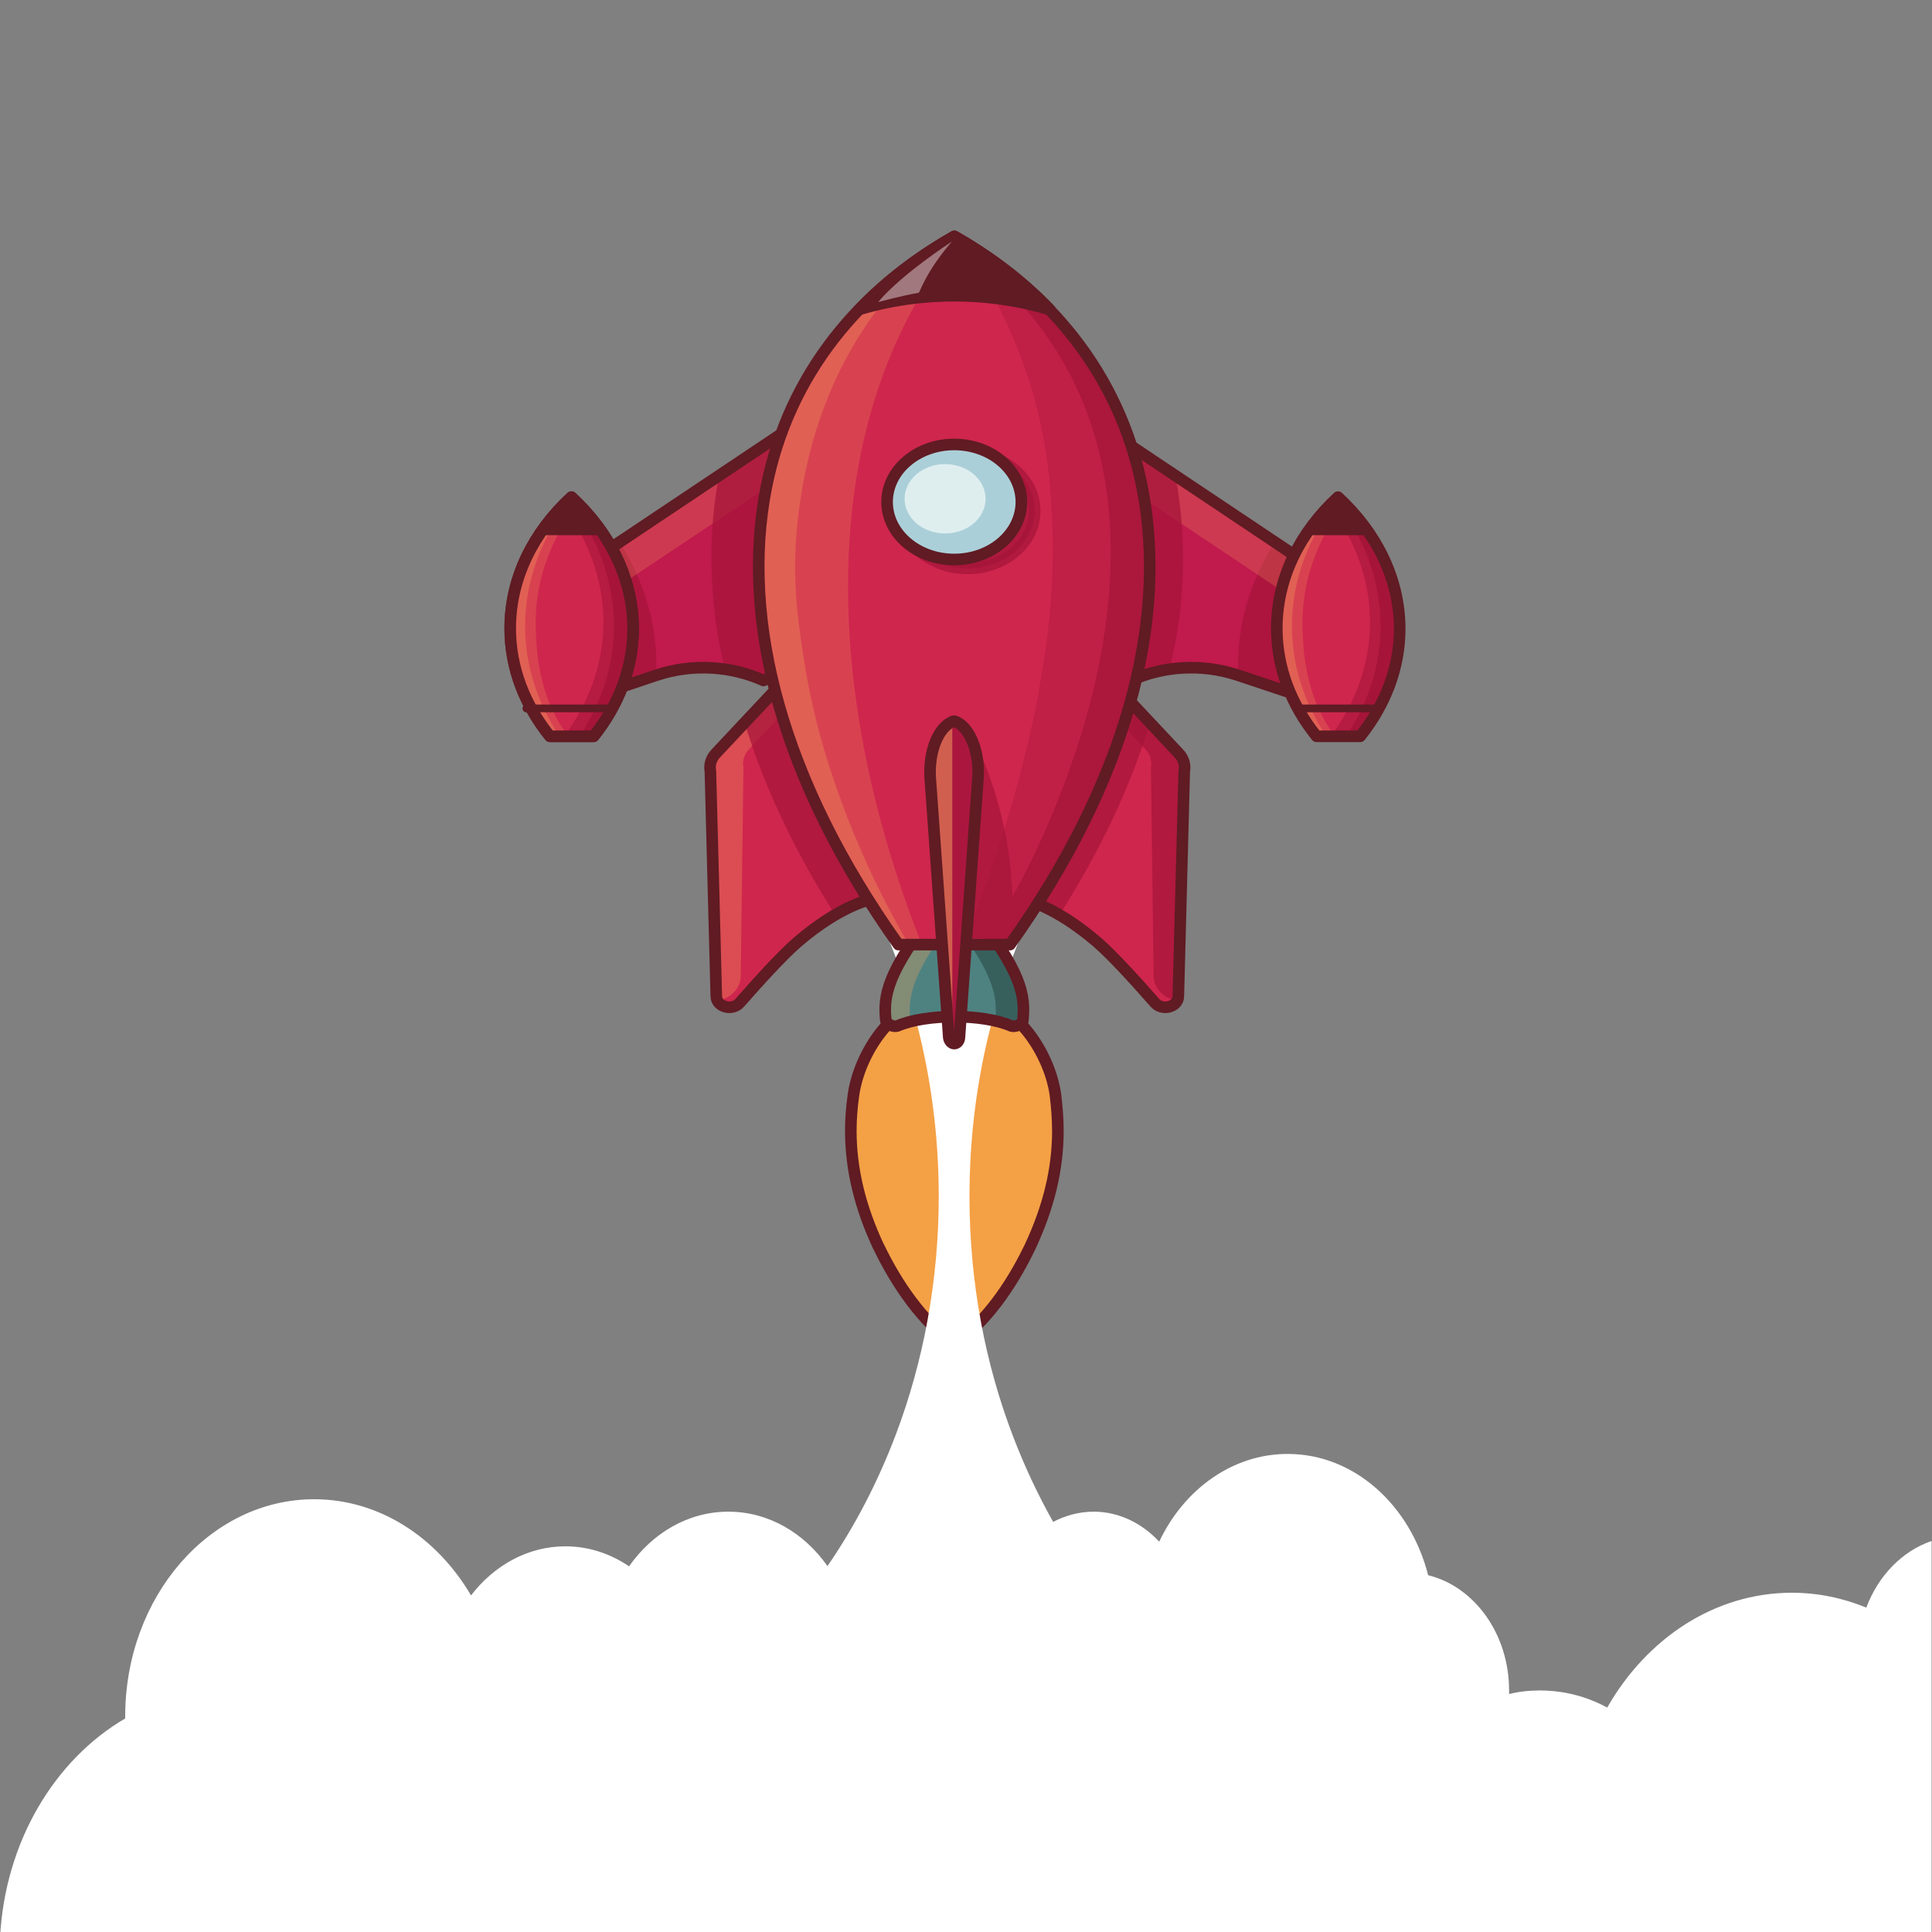 <?xml version="1.0" encoding="UTF-8" standalone="no"?>
<svg
   xmlns:dc="http://purl.org/dc/elements/1.1/"
   xmlns:cc="http://creativecommons.org/ns#"
   xmlns:rdf="http://www.w3.org/1999/02/22-rdf-syntax-ns#"
   xmlns:svg="http://www.w3.org/2000/svg"
   xmlns="http://www.w3.org/2000/svg"
   xmlns:sodipodi="http://sodipodi.sourceforge.net/DTD/sodipodi-0.dtd"
   xmlns:inkscape="http://www.inkscape.org/namespaces/inkscape"
   version="1.1"
   id="Layer_1"
   x="0px"
   y="0px"
   viewBox="0 0 1000 1000"
   style="enable-background:new 0 0 1000 1000;"
   xml:space="preserve"
   sodipodi:docname="rocket.svg"
   inkscape:version="1.0.1 (3bc2e813f5, 2020-09-07)"><rect x="0" y="0" width="1000" height="1000" fill="#808080" stroke="none"/><defs
   id="defs3153" /><sodipodi:namedview
   pagecolor="#ffffff"
   bordercolor="#666666"
   borderopacity="1"
   objecttolerance="10"
   gridtolerance="10"
   guidetolerance="10"
   inkscape:pageopacity="0"
   inkscape:pageshadow="2"
   inkscape:window-width="1920"
   inkscape:window-height="1017"
   id="namedview3151"
   showgrid="false"
   inkscape:zoom="0.85"
   inkscape:cx="101.94516"
   inkscape:cy="431.16793"
   inkscape:window-x="-8"
   inkscape:window-y="-8"
   inkscape:window-maximized="1"
   inkscape:current-layer="Layer_1"
   inkscape:document-rotation="0"
   showguides="false" />
<style
   type="text/css"
   id="style2853">
	.st0{fill:none;stroke:#601B23;stroke-width:6;stroke-linecap:round;stroke-linejoin:round;stroke-miterlimit:10;}
	.st1{fill:#E36535;}
	.st2{fill:#F4A045;}
	.st3{fill:#554D84;}
	.st4{fill:#FFFFFF;}
	.st5{fill:#601B23;}
	.st6{fill:#C11A4D;}
	.st7{fill:#CF264D;}
	.st8{opacity:0.72;fill:#A5143A;}
	.st9{opacity:0.23;fill:#F4A15D;}
	.st10{opacity:0.32;fill:#F4A15D;}
	.st11{opacity:0.37;fill:#A5143A;}
	.st12{fill:none;stroke:#601B23;stroke-width:4;stroke-linecap:round;stroke-linejoin:round;stroke-miterlimit:10;}
	.st13{fill:#4E8280;}
	.st14{opacity:0.32;}
	.st15{fill:#F4A15D;}
	.st16{fill:#37605D;}
	.st17{opacity:0.72;fill:#A5143A;stroke:#A5143A;stroke-width:6;stroke-linecap:round;stroke-linejoin:round;stroke-miterlimit:10;}
	.st18{fill:#ABCFD8;}
	.st19{opacity:0.93;fill:#E2F0F2;}
	.st20{fill:#BC1D4E;}
	.st21{opacity:0.74;fill:#A5143A;}
	.st22{opacity:0.53;}
	.st23{opacity:0.41;fill:#FFFFFF;}
</style>
<path
   id="XMLID_29_"
   class="st0"
   d="m 488.156,516.624 c -12.008,1.314 -21.589,15.763 -23.378,27.694 -0.511,3.503 -0.766,6.896 -0.766,10.399 0,11.384 2.81,22.221 7.92,33.277 5.11,10.837 12.775,21.893 21.972,28.242 9.325,-6.349 16.863,-17.405 21.972,-28.242 5.11,-11.056 7.92,-21.893 7.92,-33.277 0,-3.503 -0.256,-6.896 -0.766,-10.399 -1.788,-12.041 -11.369,-26.381 -23.378,-27.694 -3.705,-0.328 -7.665,-0.328 -11.497,0 z" />
<path
   id="XMLID_35_"
   class="st1"
   d="m 488.156,516.624 c -12.008,1.314 -21.589,15.763 -23.378,27.694 -0.511,3.503 -0.766,6.896 -0.766,10.399 0,11.384 2.81,22.221 7.92,33.277 5.11,10.837 12.775,21.893 21.972,28.242 9.325,-6.349 16.863,-17.405 21.972,-28.242 5.11,-11.056 7.92,-21.893 7.92,-33.277 0,-3.503 -0.256,-6.896 -0.766,-10.399 -1.788,-12.041 -11.369,-26.381 -23.378,-27.694 -3.705,-0.328 -7.665,-0.328 -11.497,0 z"
   style="stroke-width:1.183" />
<path
   id="XMLID_178_"
   class="st2"
   d="m 547.558,585.258 c 0,20.36 -4.982,39.845 -14.18,59.658 -0.256,0.657 -0.639,1.314 -1.022,2.08 -9.198,18.828 -22.356,37.656 -38.324,48.712 -16.479,-11.384 -29.893,-30.978 -39.218,-50.354 -0.128,-0.109 -0.128,-0.219 -0.256,-0.438 -9.198,-19.813 -14.18,-39.298 -14.18,-59.658 0,-6.239 0.511,-12.369 1.405,-18.718 3.066,-21.236 19.928,-46.851 41.007,-49.587 0.256,0 0.511,-0.109 0.766,-0.109 6.643,-0.657 13.413,-0.657 20.056,-0.109 0.255,0 0.639,0 0.894,0.109 21.461,2.299 38.707,28.242 41.773,49.697 0.766,6.349 1.277,12.479 1.277,18.718 z"
   style="stroke-width:1.183" />
<path
   id="XMLID_177_"
   class="st0"
   d="m 547.558,585.258 c 0,20.36 -4.982,39.845 -14.18,59.658 -0.256,0.657 -0.639,1.314 -1.022,2.08 -9.198,18.828 -22.356,37.656 -38.324,48.712 -16.479,-11.384 -29.893,-30.978 -39.218,-50.354 -0.128,-0.109 -0.128,-0.219 -0.256,-0.438 -9.198,-19.813 -14.18,-39.298 -14.18,-59.658 0,-6.239 0.511,-12.369 1.405,-18.718 3.066,-21.236 19.928,-46.851 41.007,-49.587 0.256,0 0.511,-0.109 0.766,-0.109 6.643,-0.657 13.413,-0.657 20.056,-0.109 0.255,0 0.639,0 0.894,0.109 21.461,2.299 38.707,28.242 41.773,49.697 0.766,6.349 1.277,12.479 1.277,18.718 z" />

<path
   id="XMLID_62_"
   class="st4"
   d="m 999.798,797.614 c -15.2,5.173 -27.6,17.934 -33.8,34.488 -12,-4.943 -25,-7.702 -38.5,-7.702 -40,0 -75.2,23.681 -95.6,59.434 -10.6,-5.748 -22.4,-8.852 -34.9,-8.852 -5.5,0 -10.8,0.575 -15.9,1.839 0,-0.575 0,-1.15 0,-1.839 0,-29.314 -18,-53.801 -41.9,-59.663 -9.2,-36.212 -38.2,-62.767 -72.7,-62.767 -28.7,0 -53.7,18.393 -66.5,45.409 -8.9,-9.542 -20.8,-15.519 -33.9,-15.519 -7.5,0 -14.6,1.954 -21,5.288 -7.8,-13.91 -14.7,-28.51 -20.6,-43.914 -14.6,-37.936 -22.7,-80.241 -22.7,-124.615 0,-4.024 0.1,-7.932 0.2,-11.956 1.7,-51.386 14.2,-99.554 35.1,-141.629 h -86.5 c 20.9,42.075 33.4,90.357 35.1,141.744 0.1,3.909 0.2,7.817 0.2,11.726 0,43.684 -7.9,85.414 -22.1,123.121 -9.3,24.601 -21.2,47.593 -35.5,68.4 -12.1,-17.244 -30.6,-28.165 -51.3,-28.165 -20.8,0 -39.3,11.036 -51.4,28.28 -9.7,-6.553 -20.9,-10.346 -33,-10.346 -19.4,0 -36.9,9.886 -48.8,25.406 -17.6,-30.004 -47.4,-49.777 -81.2,-49.777 -54,0 -97.8,50.352 -97.8,112.429 0,0.345 0,0.69 0,1.035 -36.6,21.382 -62.3,63.917 -64.8,113.694 H 235.998 h 483.9 279.9 z"
   style="fill:#ffffff;stroke-width:1.072" />

<path
   id="XMLID_79_"
   class="st6"
   d="m 339.842,349.473 -41.645,13.902 v -67.758 l 127.874,-85.492 v 128.183 l -30.915,13.902 c -16.479,-7.444 -36.535,-8.976 -55.314,-2.737 z"
   style="stroke-width:1.183" />
<path
   id="XMLID_19_"
   class="st7"
   d="m 284.656,381.108 c -13.03,-16.201 -20.567,-35.357 -20.567,-55.827 0,-25.943 11.88,-49.697 31.681,-67.977 19.801,18.281 31.809,42.034 31.937,67.977 0,20.579 -7.537,39.626 -20.439,55.827 z"
   style="stroke-width:1.183" />
<path
   id="XMLID_83_"
   class="st8"
   d="M 298.197,363.374 339.587,349.582 c 0.511,-9.414 -0.256,-19.047 -2.299,-28.68 -3.066,-14.449 -8.815,-28.023 -16.735,-40.283 l -22.356,14.997 z"
   style="stroke-width:1.183" />
<polygon
   id="XMLID_63_"
   class="st9"
   points="441.6,375.5 341.4,453.5 341.4,515.5 345.6,513.9 345.6,470.9 441.6,396.1 "
   transform="matrix(1.277,0,0,1.095,-137.929,-200.913)" />
<path
   id="XMLID_69_"
   class="st8"
   d="m 375.228,346.408 c 7.026,0.985 13.669,2.956 19.928,5.802 l 30.915,-13.902 V 210.125 l -53.909,36.014 c -2.683,13.902 -3.96,28.461 -3.96,43.457 0.128,19.813 2.555,38.969 7.026,56.812 z"
   style="stroke-width:1.183" />
<path
   id="XMLID_72_"
   class="st0"
   d="m 339.842,349.473 -41.645,13.902 v -67.758 l 127.874,-85.492 v 128.183 l -30.915,13.902 c -16.479,-7.444 -36.535,-8.976 -55.314,-2.737 z" />
<path
   id="XMLID_34_"
   class="st7"
   d="m 284.656,381.108 c -13.03,-16.201 -20.567,-35.357 -20.567,-55.827 0,-25.943 11.88,-49.697 31.681,-67.977 19.801,18.281 31.809,42.034 31.937,67.977 0,20.579 -7.537,39.626 -20.439,55.827 z"
   style="stroke-width:1.183" />
<path
   id="XMLID_37_"
   class="st9"
   d="m 293.853,257.304 c 1.533,1.423 3.066,2.956 4.471,4.488 -13.286,17.514 -20.95,38.094 -21.078,59.986 0,21.674 3.832,41.925 16.863,59.439 h -11.753 c -12.902,-16.201 -20.439,-35.357 -20.439,-55.827 0.128,-26.052 12.136,-49.806 31.937,-68.087 z"
   style="stroke-width:1.183" />
<path
   id="XMLID_4_"
   class="st10"
   d="m 293.853,257.304 c 0.511,0.438 1.022,0.985 1.533,1.533 -14.946,18.937 -23.505,41.159 -23.633,65.022 0,20.689 6.515,40.173 17.884,57.359 h -7.282 c -12.902,-16.201 -20.439,-35.357 -20.439,-55.827 0.128,-26.052 12.136,-49.806 31.937,-68.087 z"
   style="stroke-width:1.183" />
<path
   id="XMLID_9_"
   class="st11"
   d="m 327.706,325.281 c 0,-25.943 -12.008,-49.587 -31.937,-67.977 -1.533,1.423 -3.066,2.956 -4.471,4.488 13.286,17.514 20.95,38.094 21.078,59.986 0,21.674 -7.409,41.925 -20.439,59.439 h 15.33 c 12.902,-16.31 20.439,-35.466 20.439,-55.936 z"
   style="stroke-width:1.183" />
<path
   id="XMLID_45_"
   class="st8"
   d="m 327.706,325.281 c 0,-25.943 -12.008,-49.587 -31.937,-67.977 -0.511,0.438 -1.022,0.985 -1.533,1.533 14.946,18.937 23.505,41.159 23.633,65.022 0,20.689 -6.515,40.173 -17.884,57.359 h 7.282 c 12.902,-16.31 20.439,-35.466 20.439,-55.936 z"
   style="stroke-width:1.183" />
<path
   id="XMLID_10_"
   class="st11"
   d="m 295.77,257.304 c -1.533,1.423 -3.066,2.956 -4.471,4.488 13.286,17.514 20.95,38.094 21.078,59.986 0,21.674 -7.409,41.925 -20.439,59.439 h 15.33 c 12.902,-16.201 20.439,-35.357 20.439,-55.827 -0.128,-26.052 -12.136,-49.806 -31.937,-68.087 z"
   style="stroke-width:1.183" />
<path
   id="XMLID_16_"
   class="st8"
   d="m 295.77,257.304 c -0.511,0.438 -1.022,0.985 -1.533,1.533 14.946,18.937 23.505,41.159 23.633,65.022 0,20.689 -6.515,40.173 -17.884,57.359 h 7.282 c 12.902,-16.201 20.439,-35.357 20.439,-55.827 -0.128,-26.052 -12.136,-49.806 -31.937,-68.087 z"
   style="stroke-width:1.183" />
<path
   id="XMLID_95_"
   class="st5"
   d="m 310.333,277.007 c -4.727,-7.115 -10.347,-13.683 -16.863,-19.813 -6.515,6.021 -12.136,12.698 -16.863,19.813 z"
   style="stroke-width:1.183" />
<path
   id="XMLID_28_"
   class="st0"
   d="m 284.656,381.108 c -13.03,-16.201 -20.567,-35.357 -20.567,-55.827 0,-25.943 11.88,-49.697 31.681,-67.977 19.801,18.281 31.809,42.034 31.937,67.977 0,20.579 -7.537,39.626 -20.439,55.827 z" />
<path
   id="XMLID_31_"
   class="st7"
   d="m 450.598,465.614 c 0,0 -15.457,2.846 -37.685,21.893 -8.048,6.896 -20.695,20.908 -30.02,31.526 -3.832,4.379 -12.008,2.189 -12.136,-3.284 l -3.066,-116.579 c -0.639,-3.284 0.383,-6.677 2.81,-9.195 l 33.47,-35.685 z"
   style="stroke-width:1.183" />
<path
   id="XMLID_24_"
   class="st10"
   d="m 370.501,518.047 v 0 c 7.282,-0.876 12.775,-6.239 12.902,-12.588 l 1.405,-108.37 c -0.639,-3.284 0.383,-6.677 2.81,-9.195 l 20.95,-22.44 -4.727,-11.165 -33.342,35.576 c -2.427,2.627 -3.449,5.911 -2.81,9.195 z"
   style="stroke-width:1.183" />
<path
   id="XMLID_84_"
   class="st8"
   d="m 450.598,465.614 -46.627,-111.325 -18.523,19.813 c 9.964,32.839 25.677,66.226 46.883,99.503 11.242,-6.677 18.268,-7.991 18.268,-7.991 z"
   style="stroke-width:1.183" />
<path
   id="XMLID_21_"
   class="st0"
   d="m 450.598,465.614 c 0,0 -15.457,2.846 -37.685,21.893 -8.048,6.896 -20.695,20.908 -30.02,31.526 -3.832,4.379 -12.008,2.189 -12.136,-3.284 l -3.066,-116.579 c -0.639,-3.284 0.383,-6.677 2.81,-9.195 l 33.47,-35.685 z" />
<line
   id="XMLID_32_"
   class="st12"
   x1="272.52"
   y1="366.658"
   x2="314.548"
   y2="366.658" />
<path
   id="XMLID_192_"
   class="st7"
   d="m 284.656,381.108 c -13.03,-16.201 -20.567,-35.357 -20.567,-55.827 0,-25.943 11.88,-49.697 31.681,-67.977 19.801,18.281 31.809,42.034 31.937,67.977 0,20.579 -7.537,39.626 -20.439,55.827 z"
   style="stroke-width:1.183" />
<path
   id="XMLID_161_"
   class="st7"
   d="m 284.656,381.108 c -13.03,-16.201 -20.567,-35.357 -20.567,-55.827 0,-25.943 11.88,-49.697 31.681,-67.977 19.801,18.281 31.809,42.034 31.937,67.977 0,20.579 -7.537,39.626 -20.439,55.827 z"
   style="stroke-width:1.183" />
<path
   id="XMLID_155_"
   class="st9"
   d="m 293.853,257.304 c 1.533,1.423 3.066,2.956 4.471,4.488 -13.286,17.514 -20.95,38.094 -21.078,59.986 0,21.674 3.832,41.925 16.863,59.439 h -11.753 c -12.902,-16.201 -20.439,-35.357 -20.439,-55.827 0.128,-26.052 12.136,-49.806 31.937,-68.087 z"
   style="stroke-width:1.183" />
<path
   id="XMLID_147_"
   class="st10"
   d="m 293.853,257.304 c 0.511,0.438 1.022,0.985 1.533,1.533 -14.946,18.937 -23.505,41.159 -23.633,65.022 0,20.689 6.515,40.173 17.884,57.359 h -7.282 c -12.902,-16.201 -20.439,-35.357 -20.439,-55.827 0.128,-26.052 12.136,-49.806 31.937,-68.087 z"
   style="stroke-width:1.183" />
<path
   id="XMLID_144_"
   class="st11"
   d="m 327.706,325.281 c 0,-25.943 -12.008,-49.587 -31.937,-67.977 -1.533,1.423 -3.066,2.956 -4.471,4.488 13.286,17.514 20.95,38.094 21.078,59.986 0,21.674 -7.409,41.925 -20.439,59.439 h 15.33 c 12.902,-16.31 20.439,-35.466 20.439,-55.936 z"
   style="stroke-width:1.183" />
<path
   id="XMLID_140_"
   class="st8"
   d="m 327.706,325.281 c 0,-25.943 -12.008,-49.587 -31.937,-67.977 -0.511,0.438 -1.022,0.985 -1.533,1.533 14.946,18.937 23.505,41.159 23.633,65.022 0,20.689 -6.515,40.173 -17.884,57.359 h 7.282 c 12.902,-16.31 20.439,-35.466 20.439,-55.936 z"
   style="stroke-width:1.183" />
<path
   id="XMLID_134_"
   class="st11"
   d="m 295.77,257.304 c -1.533,1.423 -3.066,2.956 -4.471,4.488 13.286,17.514 20.95,38.094 21.078,59.986 0,21.674 -7.409,41.925 -20.439,59.439 h 15.33 c 12.902,-16.201 20.439,-35.357 20.439,-55.827 -0.128,-26.052 -12.136,-49.806 -31.937,-68.087 z"
   style="stroke-width:1.183" />
<path
   id="XMLID_130_"
   class="st8"
   d="m 295.77,257.304 c -0.511,0.438 -1.022,0.985 -1.533,1.533 14.946,18.937 23.505,41.159 23.633,65.022 0,20.689 -6.515,40.173 -17.884,57.359 h 7.282 c 12.902,-16.201 20.439,-35.357 20.439,-55.827 -0.128,-26.052 -12.136,-49.806 -31.937,-68.087 z"
   style="stroke-width:1.183" />
<path
   id="XMLID_67_"
   class="st5"
   d="m 312.632,277.007 c -4.727,-7.115 -10.347,-13.683 -16.863,-19.813 -6.515,6.021 -12.136,12.698 -16.863,19.813 z"
   style="stroke-width:1.183" />
<path
   id="XMLID_39_"
   class="st0"
   d="m 284.656,381.108 c -13.03,-16.201 -20.567,-35.357 -20.567,-55.827 0,-25.943 11.88,-49.697 31.681,-67.977 19.801,18.281 31.809,42.034 31.937,67.977 0,20.579 -7.537,39.626 -20.439,55.827 z" />
<line
   id="XMLID_12_"
   class="st12"
   x1="272.52"
   y1="366.658"
   x2="314.548"
   y2="366.658" />
<path
   id="XMLID_196_"
   class="st6"
   d="m 640.685,349.473 41.645,13.902 V 295.616 L 554.456,210.125 v 128.183 l 30.915,13.902 c 16.479,-7.444 36.535,-8.976 55.314,-2.737 z"
   style="stroke-width:1.183" />
<path
   id="XMLID_188_"
   class="st8"
   d="M 682.33,363.374 640.94,349.582 c -0.511,-9.414 0.255,-19.047 2.299,-28.68 3.066,-14.449 8.814,-28.023 16.735,-40.283 l 22.356,14.997 z"
   style="stroke-width:1.183" />
<polygon
   id="XMLID_181_"
   class="st9"
   points="542,375.5 642.1,453.5 642.1,515.5 638,513.9 638,470.9 542,396.1 "
   transform="matrix(1.277,0,0,1.095,-137.929,-200.913)" />
<path
   id="XMLID_175_"
   class="st8"
   d="m 605.299,346.408 c -7.026,0.985 -13.669,2.956 -19.928,5.802 L 554.456,338.307 V 210.125 l 53.909,36.014 c 2.683,13.902 3.96,28.461 3.96,43.457 0,19.813 -2.427,38.969 -7.026,56.812 z"
   style="stroke-width:1.183" />
<path
   id="XMLID_166_"
   class="st0"
   d="m 640.685,349.473 41.645,13.902 V 295.616 L 554.456,210.125 v 128.183 l 30.915,13.902 c 16.479,-7.444 36.535,-8.976 55.314,-2.737 z" />
<path
   id="XMLID_59_"
   class="st7"
   d="m 530.056,465.614 c 0,0 15.457,2.846 37.685,21.893 8.048,6.896 20.695,20.908 30.02,31.526 3.832,4.379 12.008,2.189 12.136,-3.284 l 3.066,-116.579 c 0.639,-3.284 -0.383,-6.677 -2.81,-9.195 l -33.47,-35.685 z"
   style="stroke-width:1.183" />
<path
   id="XMLID_48_"
   class="st8"
   d="m 610.026,518.047 v 0 c -7.282,-0.876 -12.775,-6.239 -12.902,-12.588 l -1.405,-108.37 c 0.639,-3.284 -0.383,-6.677 -2.81,-9.195 l -20.95,-22.44 4.727,-11.165 33.47,35.685 c 2.427,2.627 3.449,5.911 2.81,9.195 z"
   style="stroke-width:1.183" />
<path
   id="XMLID_47_"
   class="st8"
   d="m 530.056,465.614 46.627,-111.325 18.523,19.813 c -9.964,32.839 -25.677,66.226 -46.883,99.503 -11.242,-6.677 -18.268,-7.991 -18.268,-7.991 z"
   style="stroke-width:1.183" />
<path
   id="XMLID_33_"
   class="st0"
   d="m 530.056,465.614 c 0,0 15.457,2.846 37.685,21.893 8.048,6.896 20.695,20.908 30.02,31.526 3.832,4.379 12.008,2.189 12.136,-3.284 l 3.066,-116.579 c 0.639,-3.284 -0.383,-6.677 -2.81,-9.195 l -33.47,-35.685 z" />
<path
   id="XMLID_22_"
   class="st13"
   d="m 529.418,528.228 c 1.405,-13.026 -0.639,-25.286 -26.188,-57.578 -4.216,-5.145 -14.308,-5.145 -18.523,0 -25.549,32.401 -27.593,44.661 -26.188,57.578 0.256,1.642 3.705,3.503 5.876,2.846 14.691,-6.458 44.456,-6.458 59.147,0 2.172,0.657 5.621,-1.095 5.876,-2.846 z"
   style="stroke-width:1.183" />
<g
   id="XMLID_107_"
   class="st14"
   transform="matrix(1.277,0,0,1.095,-137.929,-200.913)">
	<g
   id="XMLID_222_">
		<g
   id="XMLID_225_">
			<path
   id="XMLID_226_"
   class="st15"
   d="m 477,666.1 c -1.1,-11.9 0.5,-23.1 20.5,-52.6 0.6,-0.9 1.4,-1.6 2.2,-2.1 -3.8,-2.5 -9.6,-1.8 -12.3,2.1 -20,29.6 -21.6,40.8 -20.5,52.6 0.2,1.5 2.9,3.2 4.6,2.6 1.7,-0.8 3.6,-1.6 5.6,-2.2 0,-0.1 -0.1,-0.2 -0.1,-0.4 z" />
		</g>
		<g
   id="XMLID_223_">
			<path
   id="XMLID_224_"
   class="st15"
   d="m 499.7,664.5 c 6.9,0.5 13.4,1.9 18.1,4.2 1.5,0.6 3.9,-0.8 4.5,-2.2 -6.6,-1.9 -14.8,-2.6 -22.6,-2 z" />
		</g>
	</g>
</g>
<g
   id="XMLID_46_"
   transform="matrix(1.277,0,0,1.095,-137.929,-200.913)">
	<g
   id="XMLID_168_">
		<g
   id="XMLID_169_">
			<path
   id="XMLID_170_"
   class="st16"
   d="m 490.9,613.5 c -0.3,-0.4 -0.6,-0.7 -0.9,-1 3.7,-3.7 10.6,-3.3 13.6,1 20,29.6 21.6,40.8 20.5,52.6 -0.2,1.5 -2.9,3.2 -4.6,2.6 -2.3,-1.2 -5.1,-2.1 -8.1,-2.8 1.1,-11.8 -0.6,-23 -20.5,-52.4 z" />
		</g>
	</g>
</g>
<path
   id="XMLID_17_"
   class="st0"
   d="m 529.418,528.228 c 1.405,-13.026 -0.639,-25.286 -26.188,-57.578 -4.216,-5.145 -14.308,-5.145 -18.523,0 -25.549,32.401 -27.593,44.661 -26.188,57.578 0.256,1.642 3.705,3.503 5.876,2.846 14.691,-6.458 44.456,-6.458 59.147,0 2.172,0.657 5.621,-1.095 5.876,-2.846 z" />
<path
   id="XMLID_15_"
   class="st7"
   d="m 522.775,488.93 c 60.169,-84.397 82.013,-167.261 68.472,-236.333 -11.753,-59.986 -49.566,-103.225 -97.343,-130.262 -47.777,27.038 -85.59,70.276 -97.343,130.262 -13.541,69.072 8.431,151.936 68.472,236.333 z"
   style="stroke-width:1.183" />
<path
   id="XMLID_20_"
   class="st9"
   d="m 442.295,253.801 c 7.665,-54.294 27.593,-97.423 54.42,-129.715 -0.894,-0.547 -1.916,-1.095 -2.81,-1.642 -47.777,27.038 -85.59,70.276 -97.343,130.262 -13.541,69.072 8.431,151.936 68.472,236.333 h 12.136 C 443.828,404.642 432.586,323.53 442.295,253.801 Z"
   style="stroke-width:1.183" />
<path
   id="XMLID_54_"
   class="st11"
   d="M 591.247,252.597 C 579.622,193.048 542.32,150.029 494.926,122.991 c 8.815,12.151 20.056,29.665 29.509,51.886 17.246,40.392 19.162,73.669 20.184,94.577 4.599,94.03 -37.43,198.021 -46.244,219.585 h 24.4 c 60.169,-84.506 82.013,-167.371 68.472,-236.443 z"
   style="stroke-width:1.183" />
<path
   id="XMLID_5_"
   class="st8"
   d="m 591.247,252.597 c -11.753,-59.986 -49.566,-103.225 -97.343,-130.262 -1.277,0.657 -2.427,1.423 -3.705,2.08 18.14,12.151 31.937,25.177 42.412,37.656 94.021,112.091 3.832,279.9 -8.559,302.121 -0.511,-15.106 -2.81,-33.824 -9.325,-54.732 -4.216,-13.355 -9.325,-25.067 -14.435,-35.029 -1.916,37.108 -3.832,74.217 -5.749,111.325 h 15.841 c -0.383,1.095 -0.766,2.08 -1.277,3.174 h 13.413 c 60.424,-84.397 82.269,-167.261 68.728,-236.333 z"
   style="stroke-width:1.183" />
<path
   id="XMLID_6_"
   class="st10"
   d="m 412.657,271.644 c 1.788,-17.514 8.431,-74.436 49.438,-121.177 6.515,-7.334 16.224,-17.295 15.457,-17.843 -1.15,-0.876 -23.633,16.529 -39.601,35.029 -20.056,23.097 -34.747,51.448 -41.262,84.944 -13.541,69.072 8.431,151.936 68.472,236.333 h 5.238 c -16.479,-28.132 -27.338,-53.528 -34.747,-73.56 -4.854,-13.464 -13.413,-37.327 -18.779,-69.291 -3.449,-21.455 -7.282,-44.442 -4.216,-74.436 z"
   style="stroke-width:1.183" />
<ellipse
   id="XMLID_13_"
   class="st17"
   cx="500.802"
   cy="264.419"
   rx="34.747"
   ry="29.774" />
<path
   id="XMLID_11_"
   class="st0"
   d="m 522.775,488.93 c 60.169,-84.397 82.013,-167.261 68.472,-236.333 -11.753,-59.986 -49.566,-103.225 -97.343,-130.262 -47.777,27.038 -85.59,70.276 -97.343,130.262 -13.541,69.072 8.431,151.936 68.472,236.333 z" />
<ellipse
   id="XMLID_25_"
   class="st18"
   cx="493.904"
   cy="259.821"
   rx="34.747"
   ry="29.774"
   style="stroke-width:1.183" />
<ellipse
   id="XMLID_26_"
   class="st19"
   cx="489.178"
   cy="258.179"
   rx="20.95"
   ry="17.952"
   style="stroke-width:1.183" />
<ellipse
   id="XMLID_1_"
   class="st0"
   cx="493.904"
   cy="259.821"
   rx="34.747"
   ry="29.774" />
<path
   id="XMLID_44_"
   class="st5"
   d="m 444.85,160.1 c 31.809,-9.414 66.684,-9.414 98.492,0.109 -14.435,-14.997 -31.17,-27.585 -49.31,-37.875 -18.14,10.29 -34.875,22.878 -49.182,37.765 z"
   style="stroke-width:1.183" />
<path
   id="XMLID_23_"
   class="st0"
   d="m 444.85,160.1 c 31.809,-9.414 66.684,-9.414 98.492,0.109 -14.435,-14.997 -31.17,-27.585 -49.31,-37.875 -18.14,10.29 -34.875,22.878 -49.182,37.765 z" />
<path
   id="XMLID_18_"
   class="st20"
   d="m 493.904,540.159 v 0 c 1.405,0 2.555,-1.314 2.683,-3.065 l 9.581,-133.984 c 1.022,-13.792 -4.088,-26.6 -11.625,-29.665 -0.511,-0.219 -1.022,-0.219 -1.405,0 -7.537,2.956 -12.647,15.763 -11.625,29.665 l 9.581,133.984 c 0.256,1.751 1.533,3.065 2.81,3.065 z"
   style="stroke-width:1.183" />
<path
   id="XMLID_2_"
   class="st21"
   d="m 493.904,540.159 v 0 c 1.405,0 2.555,-1.314 2.683,-3.065 l 9.581,-133.984 c 1.022,-13.792 -4.088,-26.6 -11.625,-29.665 -0.511,-0.219 -1.022,-0.219 -1.405,0 -7.537,2.956 -12.647,15.763 -11.625,29.665 l 9.581,133.984 c 0.256,1.751 1.533,3.065 2.81,3.065 z"
   style="stroke-width:1.183" />
<g
   id="XMLID_8_"
   class="st22"
   transform="matrix(1.277,0,0,1.095,-137.929,-200.913)">
	<g
   id="XMLID_199_">
		<g
   id="XMLID_202_">
			<path
   id="XMLID_203_"
   class="st15"
   d="m 494.1,524.7 c -5.9,2.7 -9.9,14.4 -9.1,27.1 l 7.5,122.4 c 0.1,1.3 0.7,2.4 1.5,2.7 V 524.7 Z" />
		</g>
		<g
   id="XMLID_200_">
			<path
   id="XMLID_201_"
   class="st15"
   d="m 494.1,524.7 h 1.1 c -0.4,-0.2 -0.8,-0.2 -1.1,0 z" />
		</g>
	</g>
</g>
<path
   id="XMLID_27_"
   class="st0"
   d="m 493.904,540.159 v 0 c 1.405,0 2.555,-1.314 2.683,-3.065 l 9.581,-133.984 c 1.022,-13.792 -4.088,-26.6 -11.625,-29.665 -0.511,-0.219 -1.022,-0.219 -1.405,0 -7.537,2.956 -12.647,15.763 -11.625,29.665 l 9.581,133.984 c 0.256,1.751 1.533,3.065 2.81,3.065 z" />
<path
   id="XMLID_255_"
   class="st7"
   d="m 681.436,381.108 c -13.03,-16.201 -20.567,-35.357 -20.567,-55.827 0,-25.943 11.88,-49.697 31.681,-67.977 19.801,18.281 31.809,42.034 31.937,67.977 0,20.579 -7.537,39.626 -20.439,55.827 z"
   style="stroke-width:1.183" />
<path
   id="XMLID_249_"
   class="st7"
   d="m 681.436,381.108 c -13.03,-16.201 -20.567,-35.357 -20.567,-55.827 0,-25.943 11.88,-49.697 31.681,-67.977 19.801,18.281 31.809,42.034 31.937,67.977 0,20.579 -7.537,39.626 -20.439,55.827 z"
   style="stroke-width:1.183" />
<path
   id="XMLID_245_"
   class="st9"
   d="m 690.761,257.304 c 1.533,1.423 3.066,2.956 4.471,4.488 -13.286,17.514 -20.95,38.094 -21.078,59.986 0,21.674 3.832,41.925 16.863,59.439 H 679.264 c -12.902,-16.201 -20.439,-35.357 -20.439,-55.827 0,-26.052 12.008,-49.806 31.937,-68.087 z"
   style="stroke-width:1.183" />
<path
   id="XMLID_242_"
   class="st10"
   d="m 690.761,257.304 c 0.511,0.438 1.022,0.985 1.533,1.533 -14.946,18.937 -23.505,41.159 -23.633,65.022 0,20.689 6.515,40.173 17.884,57.359 h -7.282 c -12.902,-16.201 -20.439,-35.357 -20.439,-55.827 0,-26.052 12.008,-49.806 31.937,-68.087 z"
   style="stroke-width:1.183" />
<path
   id="XMLID_239_"
   class="st11"
   d="m 724.486,325.281 c 0,-25.943 -12.008,-49.587 -31.937,-67.977 -1.533,1.423 -3.066,2.956 -4.471,4.488 13.286,17.514 20.95,38.094 21.078,59.986 0,21.674 -7.409,41.925 -20.439,59.439 h 15.33 c 12.902,-16.31 20.439,-35.466 20.439,-55.936 z"
   style="stroke-width:1.183" />
<path
   id="XMLID_236_"
   class="st8"
   d="m 724.486,325.281 c 0,-25.943 -12.008,-49.587 -31.937,-67.977 -0.511,0.438 -1.022,0.985 -1.533,1.533 14.946,18.937 23.505,41.159 23.633,65.022 0,20.689 -6.515,40.173 -17.884,57.359 h 7.282 c 12.902,-16.31 20.439,-35.466 20.439,-55.936 z"
   style="stroke-width:1.183" />
<path
   id="XMLID_233_"
   class="st11"
   d="m 692.55,257.304 c -1.533,1.423 -3.066,2.956 -4.471,4.488 13.286,17.514 20.95,38.094 21.078,59.986 0,21.674 -7.409,41.925 -20.439,59.439 h 15.33 c 12.902,-16.201 20.439,-35.357 20.439,-55.827 0,-26.052 -12.008,-49.806 -31.937,-68.087 z"
   style="stroke-width:1.183" />
<path
   id="XMLID_230_"
   class="st8"
   d="m 692.55,257.304 c -0.511,0.438 -1.022,0.985 -1.533,1.533 14.946,18.937 23.505,41.159 23.633,65.022 0,20.689 -6.515,40.173 -17.884,57.359 h 7.282 c 12.902,-16.201 20.439,-35.357 20.439,-55.827 0,-26.052 -12.008,-49.806 -31.937,-68.087 z"
   style="stroke-width:1.183" />
<path
   id="XMLID_227_"
   class="st5"
   d="m 709.54,277.007 c -4.727,-7.115 -10.347,-13.683 -16.863,-19.813 -6.515,6.021 -12.136,12.698 -16.863,19.813 z"
   style="stroke-width:1.183" />
<path
   id="XMLID_219_"
   class="st0"
   d="m 681.436,381.108 c -13.03,-16.201 -20.567,-35.357 -20.567,-55.827 0,-25.943 11.88,-49.697 31.681,-67.977 19.801,18.281 31.809,42.034 31.937,67.977 0,20.579 -7.537,39.626 -20.439,55.827 z" />
<line
   id="XMLID_210_"
   class="st12"
   x1="671.727"
   y1="366.658"
   x2="713.756"
   y2="366.658" />
<path
   id="XMLID_228_"
   class="st23"
   d="m 454.558,156.378 c 0,0 8.687,-11.713 38.196,-31.416 -13.669,15.872 -16.352,25.834 -17.246,26.6 -8.687,1.423 -20.95,4.816 -20.95,4.816 z"
   style="stroke-width:1.183" />
</svg>
